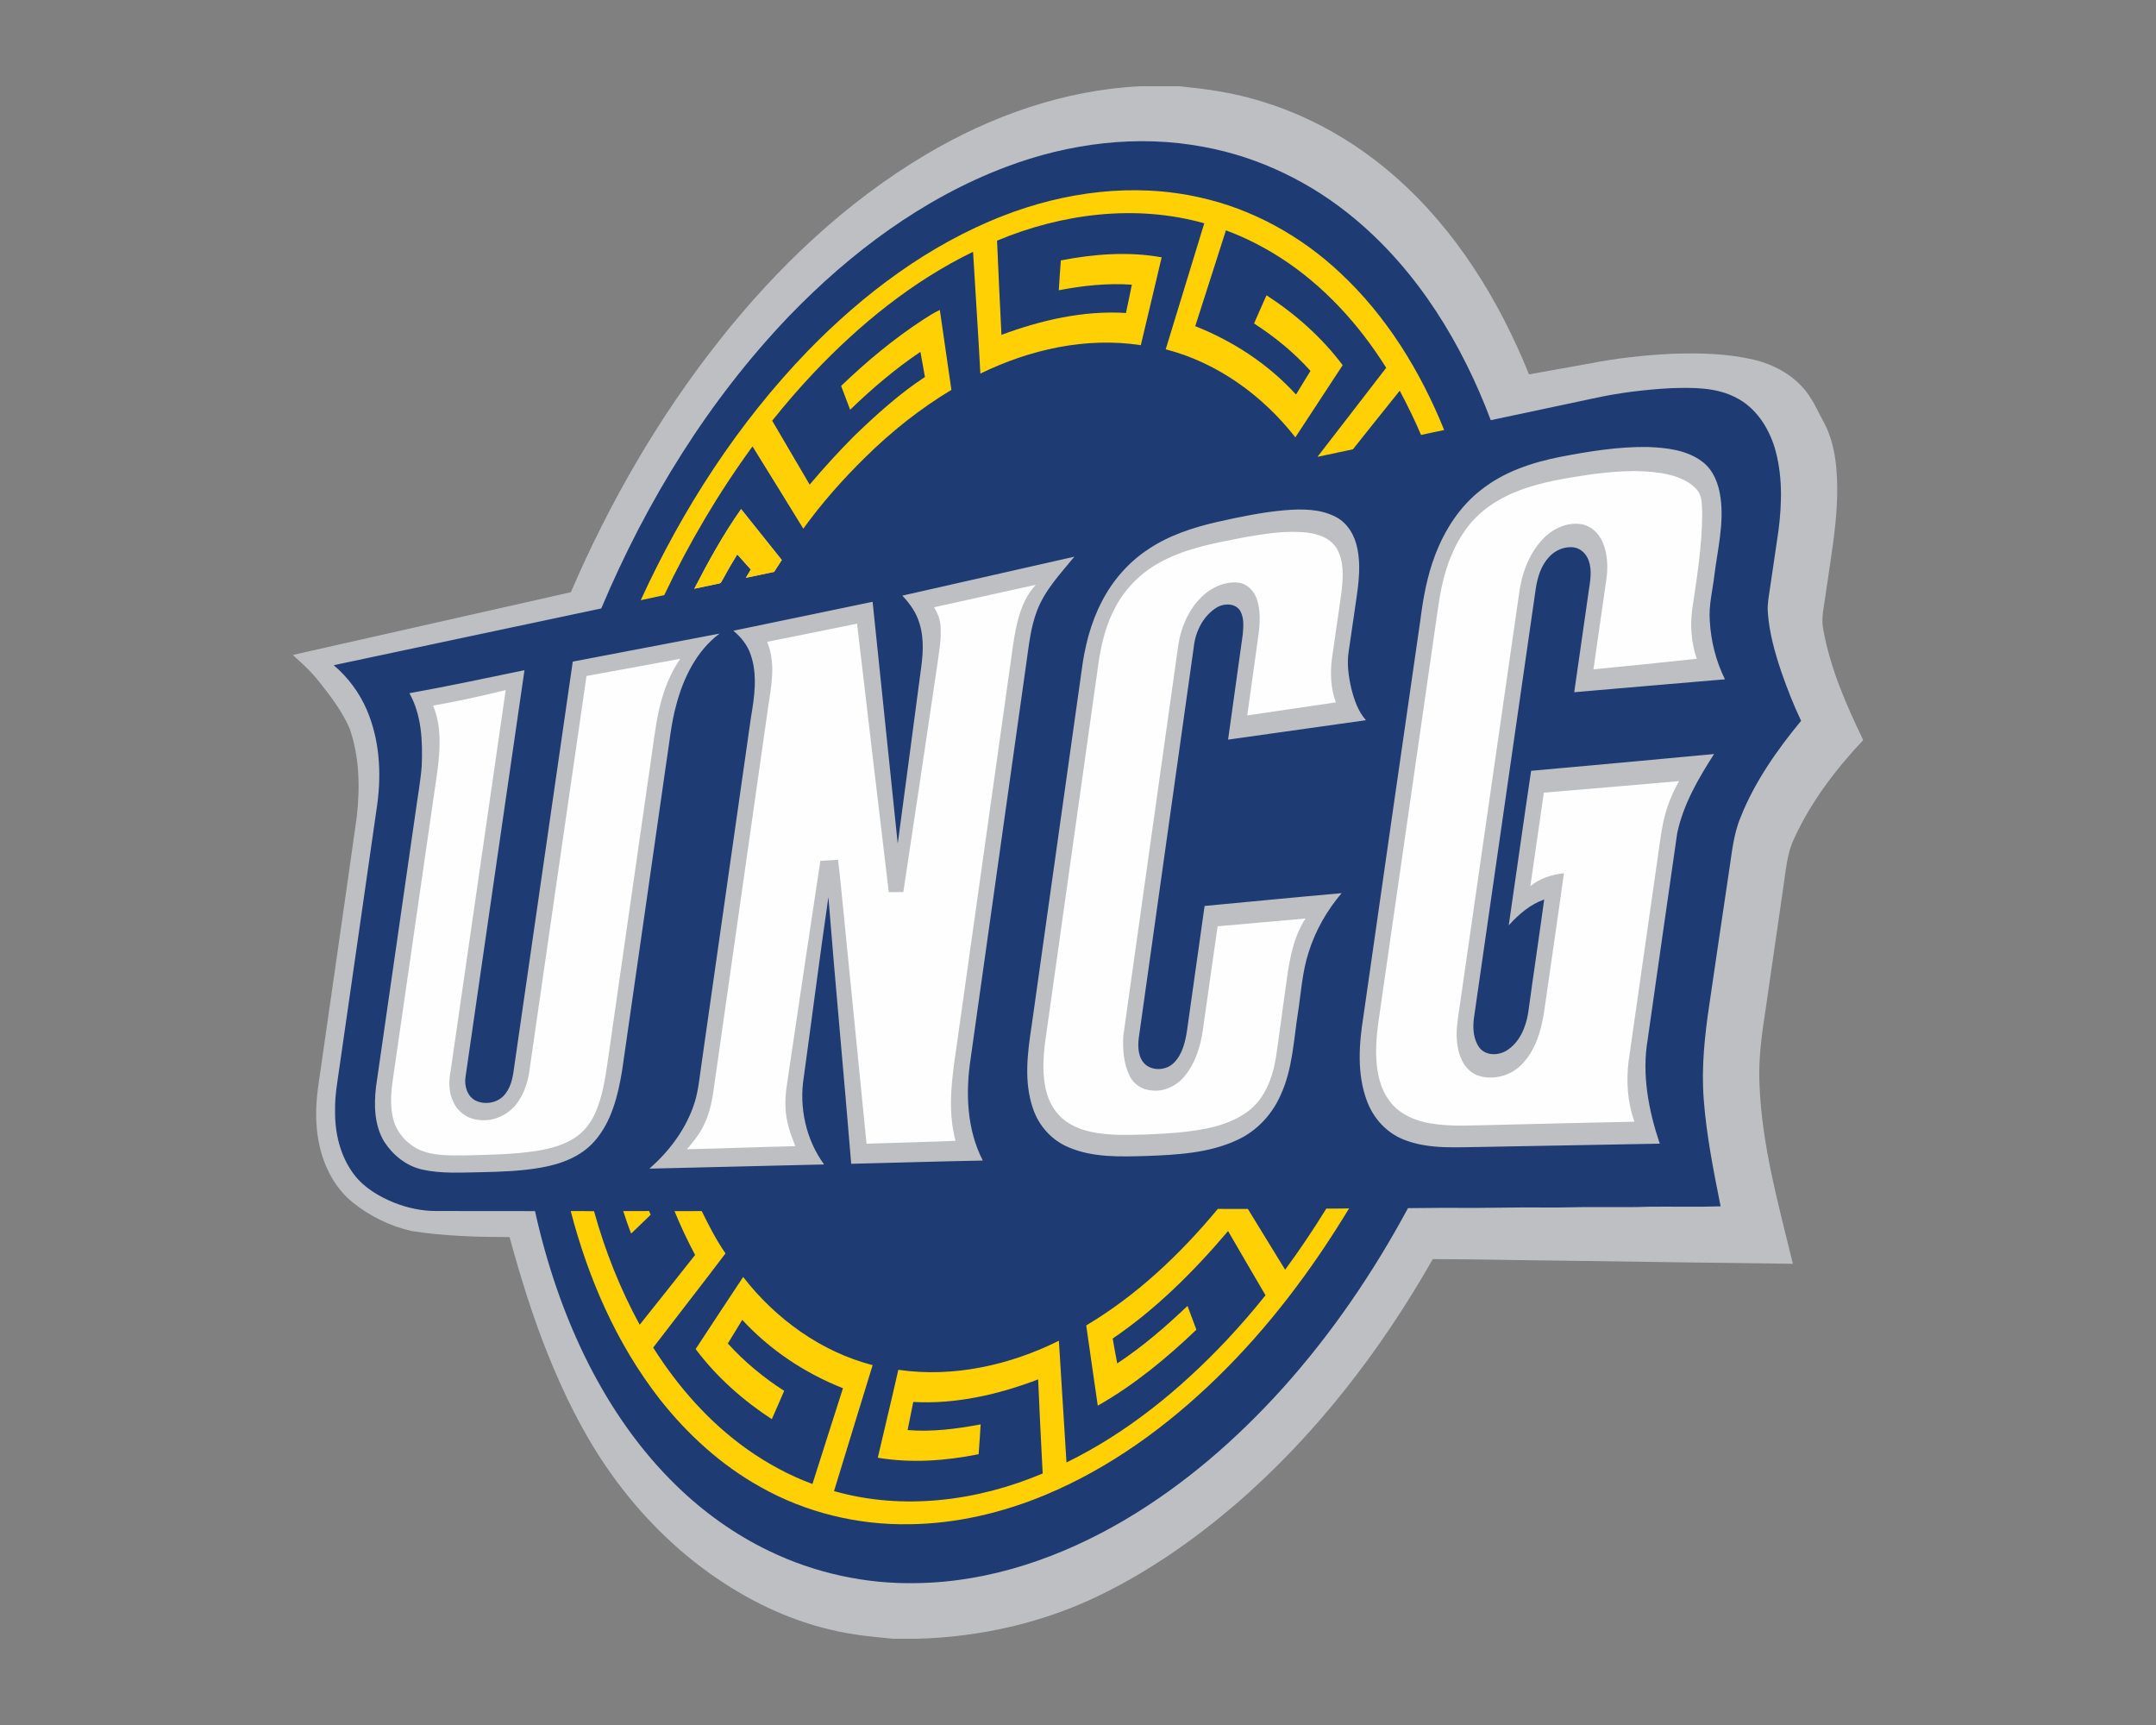 <?xml version="1.0" encoding="UTF-8"?>
<!DOCTYPE svg PUBLIC "-//W3C//DTD SVG 1.1//EN" "http://www.w3.org/Graphics/SVG/1.1/DTD/svg11.dtd">
<!-- Creator: CorelDRAW -->
<svg xmlns="http://www.w3.org/2000/svg" xml:space="preserve" width="2000px" height="1600px" version="1.1" style="shape-rendering:geometricPrecision; text-rendering:geometricPrecision; image-rendering:optimizeQuality; fill-rule:evenodd; clip-rule:evenodd"
viewBox="0 0 2000 1600"
 xmlns:xlink="http://www.w3.org/1999/xlink">
 <rect x="0" y="0" width="2000" height="1600" fill="#808080" stroke="none"/>
 <defs>
  <style type="text/css">
   <![CDATA[
    .fil2 {fill:#1F3B73}
    .fil0 {fill:#BDBFC2}
    .fil1 {fill:#FEFEFE}
    .fil3 {fill:#FFD104}
   ]]>
  </style>
 </defs>
 <g id="Capa_x0020_1">
  <g id="NC_x0020_Greensboro_x0020_Spartans.cdr">
   <path class="fil0" d="M1057.95 80l36.19 0c23.67,2.42 47.37,5.56 70.26,12.31 47.96,13.5 92.34,38.58 129.69,71.43 56.28,49.31 96.48,114.57 124.28,183.5 18.63,-3.38 37.27,-6.7 55.91,-10.02 25.5,-5.04 51.4,-7.86 77.35,-9.1 25.12,-0.87 50.56,-0.26 75.14,5.5 20.09,4.79 39.45,15.63 51.2,33.02 5.79,8.18 9.58,17.53 14.51,26.19 10.58,20.71 12.14,44.63 11.75,67.48 -0.79,30.46 -6.37,60.48 -10.65,90.58 -1.35,10.97 -4.51,22.03 -2.22,33.11 6.42,35.77 21.1,69.38 36.79,101.94l0 0.76c-25.32,26.9 -48.09,56.86 -63.58,90.56 -7.13,14.55 -7.93,30.9 -10.44,46.62 -5.37,37.24 -10.82,74.46 -16.16,111.7 -3.55,23.02 -6.88,46.25 -5.82,69.62 2.09,56.88 17.62,112.02 31.01,167 -71.18,-0.79 -142.37,-1.92 -213.55,-2.89 -40.19,-0.33 -80.35,-1.42 -120.52,-1.42 -48.62,85.52 -109.7,164.69 -184.6,228.84 -37.62,31.95 -78.44,60.49 -122.85,82.22 -52.9,26.04 -111.59,39.39 -170.42,41.05l-22.85 0c-18.98,-1.81 -38.04,-3.56 -56.61,-8.1 -41.23,-9.38 -79.8,-28.5 -114.07,-53.02 -37.43,-26.83 -69.6,-60.71 -95.53,-98.71 -22.23,-32.56 -39.56,-68.21 -54.22,-104.74 -14.11,-35.17 -25.25,-71.44 -35.25,-107.97 -30.27,-0.11 -60.69,-0.9 -90.64,-5.6 -19.9,-4.42 -38.76,-13.66 -54.67,-26.4 -17.03,-13.66 -27.36,-34.31 -31.58,-55.45 -3.43,-17.21 -3.09,-34.96 -0.64,-52.28 11.89,-83.55 24.19,-167.03 35.84,-250.6 3.04,-27.23 2.41,-55.53 -6.74,-81.59 -6.74,-15.68 -17.32,-29.32 -27.78,-42.66 -7.19,-9.32 -15.86,-17.32 -24.63,-25.09l0 -0.36c85.94,-19.23 171.78,-38.9 257.72,-58.15 35.98,-83.65 81.94,-163.21 138.6,-234.59 53.2,-67.13 116.49,-127.15 190.34,-171.09 60.43,-35.98 128.82,-60.22 199.44,-63.6z"/>
   <path class="fil1" d="M1475.44 440.05c21.62,-2.82 43.67,-4.63 65.33,-1.27 11.84,1.98 24.24,5.73 32.69,14.72 5.75,5.64 5.11,14.43 5.6,21.82 -0.08,30.11 -4.79,59.94 -9.25,89.63 -2.11,15.41 -0.89,31.32 4.19,46.06 -31.92,3.49 -63.87,6.74 -95.84,9.82 4,-27.61 7.93,-55.22 11.88,-82.84 1.77,-11.89 1.35,-24.5 -3.58,-35.61 -3.52,-7.85 -10.44,-14.53 -19.11,-16.1 -13.52,-2.43 -27.17,4.19 -36.31,13.9 -13.4,14.18 -19.96,33.53 -22.19,52.62 -18.23,126.76 -36.5,253.52 -54.75,380.29 -1.79,12.65 -4.36,25.54 -1.78,38.27 1.73,10.73 7.52,21.98 18.21,26.04 13.43,4.81 29.3,1.01 39.64,-8.68 13.39,-12.62 19.17,-31.09 21.99,-48.78 6.14,-43.34 12.65,-86.62 18.59,-129.97 -11.18,1.17 -22.36,4.71 -31.13,11.97 4.2,-28.91 8.29,-57.83 12.51,-86.74 41.82,-3.5 83.63,-6.94 125.44,-10.69 -6.91,12.14 -12.03,25.27 -14.84,38.96 -2.85,14.32 -4.36,28.87 -6.59,43.31 -8.45,59.32 -16.97,118.65 -25.44,177.99 -2.26,18.62 -0.87,37.89 5.4,55.66 -42.97,0.85 -85.92,1.95 -128.89,2.98 -19.93,0.25 -40.02,1.92 -59.79,-1.33 -12.97,-2.16 -26,-7.14 -35.15,-16.91 -9.5,-10.15 -13.86,-24.03 -15.1,-37.64 -1.78,-16.88 0.56,-33.8 3.07,-50.47 17.92,-124.44 35.84,-248.89 53.77,-373.33 3.53,-25.82 10.49,-52.1 26.22,-73.33 11.6,-16.02 28.6,-27.44 46.85,-34.59 21.84,-8.73 45.26,-12.22 68.36,-15.76zm-931.38 186.96l0 0c29.01,-5.19 57.97,-10.65 86.96,-15.95 -6.74,10.03 -12.04,21 -15.66,32.54 -6.05,18.54 -8.07,38.04 -10.91,57.24 -13.57,94.66 -27.21,189.31 -40.76,283.98 -2.39,16.24 -4.85,32.77 -11.67,47.84 -4.17,9.22 -10.65,17.51 -19.23,22.98 -10.22,6.59 -22.2,9.67 -34.06,11.7 -22.42,3.61 -45.18,3.72 -67.83,4.36 -14.16,-0.02 -29.03,0.56 -42.22,-5.42 -11.58,-5.59 -21.09,-16.21 -24.02,-28.87 -2.69,-10.96 -2.12,-22.44 -0.61,-33.53 13.94,-96.59 27.93,-193.18 41.85,-289.76 2.49,-19.81 3.75,-40.85 -4.18,-59.67 22.65,-3.9 45.09,-8.88 67.39,-14.37 -16.95,117.6 -34.01,235.18 -51.02,352.78 -1.82,9.42 -2.07,19.5 2.09,28.37 3.83,9.39 12.85,16.29 22.96,17.4 14.96,2.47 30.4,-5.28 38.28,-18.02 6.56,-9.83 9.21,-21.56 10.49,-33.14 17.43,-120.14 34.61,-240.33 52.15,-360.46zm322.44 -63.75l0 0c31.46,-6.88 62.89,-13.91 94.33,-20.84 -13.97,15.17 -18.08,36.07 -21.04,55.79 -17.45,123.81 -34.87,247.64 -52.31,371.47 -4.26,29.18 -8.94,59.48 -1.08,88.49 -27.53,0.95 -55.06,1.98 -82.58,2.65 -6.74,-69.42 -13.86,-138.8 -20.7,-208.21 -1.97,-18.38 -3.39,-36.81 -5.72,-55.14 -5.46,0.41 -10.93,0.71 -16.39,0.97 -9.82,64.78 -19.49,129.6 -29.07,194.42 -1.52,11.27 -3.91,22.53 -3.3,33.97 0.31,12.63 4.46,24.72 9.14,36.32 -33.51,0.67 -67,2.12 -100.51,2.82 5.39,-6.39 10.8,-12.87 14.62,-20.35 5.8,-10.86 8.5,-23.05 10.14,-35.15 16.74,-117.62 33.49,-235.25 50.28,-352.85 2.96,-20.5 7.85,-42.46 -0.76,-62.28 27.86,-5.48 55.66,-11.28 83.49,-16.87 9.76,83.02 19.47,166.04 29.42,249.03 4.49,0.05 8.99,0.04 13.49,-0.03 10.55,-69.77 21.03,-139.56 31.31,-209.39 1.7,-13.09 4.52,-26.3 3.01,-39.54 -0.55,-5.52 -3.04,-10.56 -5.77,-15.28zm289.79 -65.25l0 0c18.44,-3.14 37.21,-6.06 55.93,-4.06 10.75,1.3 22.54,5.36 28.11,15.37 6.37,11.51 5.65,25.3 4.32,37.95 -2.83,21.31 -6.19,42.56 -9.12,63.86 -1.76,13.5 -1.04,27.48 3.67,40.35 -27.4,3.98 -54.79,8.04 -82.19,12.1 3.01,-21.98 6.17,-43.95 9.19,-65.93 2.03,-13.59 4.15,-27.9 -0.08,-41.28 -2.46,-8.13 -9.31,-15.3 -18.07,-16.03 -11.37,-0.97 -22.68,3.84 -31.14,11.25 -14.34,12.55 -22.02,31.28 -24.32,49.92 -16.83,119.63 -33.73,239.24 -50.5,358.87 -0.83,12.64 0.17,25.99 5.76,37.55 3.72,7.62 11.53,12.8 19.98,13.45 11.84,1.67 23.68,-4.18 31.09,-13.23 9.8,-11.85 14.54,-27.02 16.8,-42.01 4.64,-32.31 9.06,-64.66 13.8,-96.96 27.17,-2.45 54.34,-4.83 81.52,-7.21 -13.08,20.08 -15.68,44.52 -18.95,67.69 -2.87,20.33 -5.43,40.7 -8.46,61.01 -3.06,18.81 -10.16,38.45 -26.01,50.23 -18.77,13.82 -42.67,17.42 -65.3,19.66 -18.49,1.49 -37.06,2.31 -55.6,2.01 -16.38,-0.61 -33.75,-2.63 -47.53,-12.27 -10.02,-6.86 -16.39,-18.02 -19.02,-29.72 -3.21,-13.98 -2.54,-28.52 -0.85,-42.64 16.12,-114.42 32.21,-228.81 48.33,-343.22 2.59,-20.9 6.6,-42.09 16.68,-60.81 10.42,-20.41 28.23,-36.56 49,-46.01 22.96,-10.83 48.25,-15.04 72.96,-19.89z"/>
   <path class="fil2" d="M933.37 154.77c58.15,-21.98 122.23,-30.21 183.59,-18.45 51.59,9.48 100.13,33.31 140.21,66.96 58.39,48.84 99.12,115.77 125.73,186.46 31.41,-6.74 62.85,-13.32 94.26,-20.02 24.02,-5.35 48.51,-8.36 73.07,-9.68 20.25,-0.63 41.72,-0.9 60.17,8.77 18.08,9.09 29.91,27.2 35.77,46.11 7.48,24.92 6.92,51.44 3.66,77 -2.58,18.07 -5.32,36.12 -7.98,54.19 -1.02,7.19 -2.52,14.4 -1.93,21.71 1.25,18.99 6.52,37.41 12.54,55.39 5.35,15.4 11.31,30.64 18.32,45.38 -22.44,27.21 -43.05,56.58 -56.16,89.53 -6.94,16.72 -8.24,34.91 -11.07,52.61 -5.92,39.81 -11.86,79.62 -17.65,119.45 -4.49,29.71 -7.78,59.82 -5.42,89.9 2.53,33.32 9.13,66.13 15.64,98.85 -22.06,0.71 -44.17,0.1 -66.24,0.34 -15.41,0.68 -30.82,0.21 -46.23,0.34 -17.21,-0.23 -34.4,0.63 -51.6,0.37 -26.7,-0.27 -53.38,0.61 -80.09,0.37 -15.29,-0.18 -30.55,0.24 -45.84,0.25 -32.22,59.79 -70.74,116.37 -116.19,166.94 -42.68,47.38 -91.45,89.74 -146.5,122.23 -58.35,34.41 -124.7,57.67 -192.92,58.62 -47.23,1.09 -94.66,-9.29 -137.18,-29.86 -31.76,-15.27 -60.76,-36.07 -85.96,-60.64 -33.48,-32.51 -60.35,-71.38 -81.45,-112.88 -22.64,-44.8 -38.78,-92.72 -49.62,-141.67 -30.47,-0.09 -60.94,0.08 -91.42,-0.09 -13.58,0.11 -27.02,-2.86 -39.6,-7.86 -13.92,-5.71 -27.42,-13.67 -36.7,-25.79 -13,-16.99 -18.11,-38.85 -17.74,-59.96 -0.25,-13.22 2.2,-26.23 3.99,-39.26 11.71,-81.52 23.53,-163.05 35.17,-244.58 3.93,-29.3 2.03,-60.09 -9.78,-87.48 -6.83,-15.92 -17.44,-30.09 -30.62,-41.31 82.69,-17.71 165.46,-35.02 248.17,-52.64 41.91,-99.54 99.52,-193.16 174.39,-271.35 56.81,-58.87 124.21,-109.22 201.21,-138.25zm513.51 269.09l0 0c-25.87,5.16 -51.8,13.76 -72.71,30.35 -19.89,15.3 -33.88,37.15 -42.78,60.4 -7.51,19.53 -11.25,40.24 -13.86,60.94 -17.68,122.41 -35.29,244.84 -52.79,367.28 -4.13,25.8 -6.06,53.23 3.23,78.17 5.87,16.14 18.37,29.93 34.54,36.15 23.43,9.26 49.15,6.79 73.78,6.63 54.46,-1.1 108.92,-1.84 163.38,-3 -10.4,-30.8 -16.75,-64.02 -11.24,-96.44 9.17,-63.83 18.16,-127.69 27.41,-191.51 5.64,-26.69 19.59,-50.71 34.21,-73.43 -56.57,5.25 -113.14,10.55 -169.72,15.56 -7.14,47.74 -13.75,95.55 -20.76,143.32 9.12,-10.15 19.85,-19.37 32.89,-23.96 -4.78,35.03 -10.08,70 -14.83,105.03 -2.14,13.62 -8.14,27.83 -20.34,35.27 -7.55,4.52 -18.75,4.67 -24.67,-2.55 -5.9,-7.72 -6.57,-18.1 -5.39,-27.4 19.18,-133.03 38.32,-266.05 57.47,-399.07 1.62,-10.34 4.88,-20.94 12.08,-28.79 5.86,-6.54 14.94,-10.43 23.74,-8.99 6.39,1.14 11.41,6.48 13.35,12.52 3.08,9.12 1.23,18.87 -0.14,28.12 -4.43,31.21 -8.95,62.41 -13.41,93.61 46.62,-3.99 93.21,-8.08 139.83,-11.98 -8.38,-16.86 -13.06,-35.52 -14.08,-54.31 -1.1,-14.21 2.63,-28.13 4.26,-42.17 2.96,-23.86 9.06,-47.83 5.72,-72.01 -1.68,-12.67 -6.63,-25.87 -17.28,-33.66 -14.37,-10.68 -32.94,-12.65 -50.29,-13.34 -27.47,-0.4 -54.72,4.09 -81.6,9.26zm-802.85 122.23l0 0c7.71,-1.59 15.42,-3.18 23.1,-4.88 1.72,-0.14 2.16,-1.99 3,-3.17 4.36,-8.07 8.93,-16.01 13.8,-23.79 4.22,4.65 8.36,9.34 12.53,14.01 -1.55,2.54 -3.07,5.11 -4.58,7.68 8.76,-1.74 17.48,-3.67 26.23,-5.48 2.38,-3.68 4.76,-7.35 7.13,-11.03 -12.58,-15.76 -25.18,-31.49 -37.77,-47.25 -16.47,23.4 -30.33,48.51 -43.44,73.91zm485.18 -61.98l0 0c-22.43,5.14 -44.81,12.39 -64.03,25.35 -18.42,12.08 -33.28,29.25 -43.26,48.82 -10.26,19.84 -15.77,41.78 -18.57,63.83 -15.4,109.67 -30.86,219.32 -46.31,328.99 -3.89,25.37 -7.39,52.08 1.13,76.92 5.15,15.75 17,29.18 32.27,35.77 23.01,10.18 48.83,9.08 73.42,8.41 28.27,-1.09 57.6,-2.59 83.66,-14.73 18.32,-8.3 32.78,-23.92 40.69,-42.31 10.78,-23.64 11.81,-49.97 15.74,-75.25 2.95,-18.85 4.02,-38.14 9.92,-56.42 6.29,-20.21 16.96,-38.95 30.67,-55.04 -42.38,3.72 -84.73,7.92 -127.1,11.86 -5.38,38.59 -10.95,77.15 -16.33,115.74 -1.64,10.5 -4.25,21.76 -11.98,29.57 -6.75,7.03 -18.99,8.1 -26.56,1.82 -6.75,-6.06 -7.25,-16.11 -6.21,-24.5 16.97,-120.92 34.09,-241.81 51.03,-362.73 1.52,-14.77 9.09,-29.69 22.24,-37.27 6.54,-3.53 16.73,-3.32 20.89,3.74 3.65,6.53 2.93,14.41 2.34,21.59 -4.5,32.6 -9.13,65.18 -13.63,97.77 42.63,-6.04 85.27,-12.01 127.92,-18.02 -7.34,-8.16 -10.9,-18.84 -13.57,-29.27 -2.58,-11.26 -4.31,-22.99 -2.48,-34.5 1.7,-11.7 3.4,-23.4 5.13,-35.1 2.68,-19.79 7,-39.98 3,-59.91 -2.22,-12.09 -8.87,-24 -20.1,-29.8 -14.57,-7.58 -31.68,-7.53 -47.65,-6.14 -21.02,1.86 -41.71,6.22 -62.27,10.81zm-292.19 68.36l0 0c7.12,7.42 13.18,16.11 16.03,26.1 4.61,14.94 2.95,30.78 0.74,45.98 -7.04,52.68 -13.86,105.39 -21.02,158.05 -7.82,-74.8 -15.61,-149.61 -23.31,-224.42 -43.07,8.87 -86.08,18.04 -129.17,26.84 7.22,5.99 13.29,13.56 16.21,22.59 6.34,18.65 3.33,38.72 0.13,57.68 -15.2,106.44 -30.34,212.89 -45.56,319.33 -2.21,14.25 -3.1,28.91 -8.25,42.53 -8.04,22.15 -22.78,41.34 -40.37,56.8 54,-1.33 108,-2.52 162,-3.88 -16.84,-23 -23.34,-53 -18.83,-81.02 7.69,-55.63 14.74,-111.36 22.83,-166.94 6.58,82.48 14.42,164.87 21.15,247.35 40.7,-0.96 81.4,-2.26 122.1,-3.02 -14.89,-28.84 -16.09,-62.76 -11.34,-94.29 17.23,-122.24 34.42,-244.48 51.64,-366.7 2.42,-16.51 3.96,-33.39 10.02,-49.07 7.32,-19.22 21.77,-34.36 34.58,-50.03 -53.21,11.97 -106.39,24.07 -159.58,36.12zm-305.7 61.19l0 0c-18.03,124.54 -36.01,249.09 -54,373.63 -1.26,9.45 -2.42,19.58 -8.59,27.3 -6.16,8.32 -18.49,10.65 -27.63,6.22 -7.84,-4.08 -10.62,-14.03 -9.21,-22.27 18.29,-125.63 36.27,-251.29 54.64,-376.91 -35.54,7.32 -71.02,14.96 -106.74,21.34 11.43,20.41 12.32,44.62 11.43,67.42 -1.13,14.46 -3.79,28.75 -5.74,43.11 -12.17,84.84 -24.51,169.65 -36.67,254.49 -2,17.18 -1.59,35.86 7.66,51.06 8.05,12.4 20.46,22.44 35.07,25.73 17.77,3.99 36.13,2.77 54.18,2.49 18.84,-0.41 37.78,-1 56.38,-4.32 18.11,-3.17 36.54,-9.99 49.05,-24.04 16.13,-18.1 22.08,-42.56 25.94,-65.87 13.8,-95.6 27.47,-191.21 41.16,-286.82 2.73,-17.28 4.29,-34.8 8.91,-51.73 6.58,-25.46 18.87,-50.7 40.33,-66.82 -45.38,8.67 -90.8,17.25 -136.17,25.99z"/>
   <path class="fil3" d="M930.2 200.27c57.64,-22.51 121.88,-30.91 182.68,-17.16 48.69,10.68 93.73,35.67 130.02,69.68 43.27,40.18 74.76,91.63 96.78,146.09 -7.18,1.44 -14.31,3 -21.45,4.55 -5.95,-13.98 -12.64,-27.63 -19.78,-41.03 -14.59,18.02 -28.92,36.25 -43.41,54.34 -10.96,2.35 -21.92,4.65 -32.89,7 21.17,-27.61 42.61,-54.99 63.77,-82.6 -25.28,-40.34 -58.16,-76.47 -98.38,-102.29 -15.83,-10.12 -32.7,-18.67 -50.32,-25.19 -9.58,29.59 -18.83,59.29 -28.46,88.86 35.27,13.95 67.9,35.32 93.48,63.44 4.48,-7.31 8.87,-14.66 13.42,-21.92 -15.26,-17.05 -33.13,-31.63 -52.34,-44.02 3.84,-8.71 7.59,-17.48 11.56,-26.14 26.91,17.46 51.36,39.1 70.64,64.83 -14.56,22.36 -29.33,44.59 -43.89,66.95 -30.26,-38.72 -72.34,-69.34 -120.27,-81.66 11.93,-38.96 23.84,-77.92 35.77,-116.89 -63.44,-17.86 -132.02,-9.11 -192.23,16.1 1.21,29.14 2.63,58.27 4.11,87.39 36.77,-13.66 76.02,-22.75 115.47,-20.3 1.95,-8.71 3.64,-17.49 5.47,-26.24 -22.7,-1.63 -45.47,0.9 -67.75,5.15 0.45,-9.24 1.29,-18.45 1.88,-27.67 30.7,-5.97 62.58,-8.42 93.53,-2.88 -6.45,27.17 -12.81,54.36 -19.36,81.51 -50.78,-7.8 -103.07,4.02 -148.81,26.35 -2.02,-37.67 -4.56,-75.3 -6.78,-112.96 -56.03,27.17 -105.08,67.15 -147.76,112.16 -13.49,14.26 -26.31,29.17 -38.58,44.5 11.51,19.81 23.26,39.47 34.76,59.28 13.09,-15.49 26.75,-30.47 41.03,-44.85 20.62,-19.83 41.91,-39.24 65.9,-54.98 -1.28,-7.78 -2.83,-15.54 -4.2,-23.31 -23.38,15.77 -44.94,34.11 -65.19,53.7 -2.81,-7.36 -5.57,-14.75 -8.34,-22.13 23.62,-22.62 48.83,-43.71 76.29,-61.56 4.94,-3.18 9.88,-6.44 15.26,-8.89 3.5,24.73 7.24,49.42 10.73,74.15 -29.18,17.52 -55.97,38.89 -80.17,62.8 -20.78,20.41 -40.17,42.29 -57.2,65.93 -15.71,-25.44 -31.32,-50.94 -47.13,-76.31 -31.58,43.24 -58.89,89.58 -81.86,137.94 -7.27,1.58 -14.56,3.06 -21.82,4.7 38.83,-84.71 90.19,-164.21 155.09,-231.32 51.36,-52.76 111.76,-98.16 180.73,-125.1zm-352.08 923.05l0 0c7.99,-0.03 15.99,0.06 23.99,-0.05 0.49,1.14 0.99,2.28 1.5,3.45 -6.12,5.74 -11.97,11.75 -18.14,17.43 -2.7,-6.85 -5.04,-13.83 -7.35,-20.83zm652.24 -2.32l0 0c-12,19.4 -24.67,38.38 -38.22,56.71 -11.49,-18.81 -22.99,-37.61 -34.56,-56.37 -9.29,-0.02 -18.57,0.07 -27.85,-0.06 -34.85,41.93 -75.04,80.13 -122.1,108.09 3.59,24.8 7.05,49.62 10.71,74.43 33.62,-19.04 63.62,-43.87 91.49,-70.45 -2.69,-7.38 -5.44,-14.73 -8.26,-22.05 -20.35,19.36 -41.7,37.84 -65.19,53.32 -1.44,-7.68 -2.89,-15.35 -4.22,-23.06 40.51,-27.55 75.45,-62.49 107.07,-99.7 11.44,19.93 23.19,39.67 34.71,59.56 -11.52,14.44 -23.65,28.39 -36.28,41.88 -42.85,45.36 -92.04,85.71 -148.34,113.17 -2.31,-37.63 -4.74,-75.25 -7.06,-112.87 -45.67,22.73 -98.07,34.34 -148.96,26.94 -6.07,27.25 -12.77,54.35 -19.03,81.56 31,5.18 62.84,2.89 93.53,-3.27 0.77,-9.22 1.32,-18.45 1.9,-27.67 -22.29,4.18 -45.09,7.16 -67.77,5.28 1.75,-8.69 3.57,-17.37 5.24,-26.08 39.57,2.21 79.04,-6.89 115.85,-20.92 1.18,29.1 2.75,58.17 4.21,87.25 -60.53,25.68 -129.71,34.52 -193.55,16.35 11.94,-38.95 23.78,-77.91 35.82,-116.83 -47.87,-12.34 -90.01,-42.96 -120.12,-81.77 -14.85,22.18 -29.34,44.6 -44.08,66.85 19.32,25.76 43.74,47.48 70.67,65.03 3.76,-8.79 7.81,-17.45 11.46,-26.28 -19.21,-12.3 -36.92,-26.98 -52.25,-43.91 4.42,-7.34 9,-14.59 13.36,-21.95 25.7,27.95 58.16,49.5 93.44,63.44 -9.38,29.63 -19,59.19 -28.32,88.83 -21.41,-7.91 -41.65,-18.88 -60.29,-32.03 -35.32,-25 -64.39,-58.04 -87.46,-94.49 22.3,-29.15 44.94,-58.06 67.1,-87.34 -8.57,-12.37 -15.4,-25.81 -22.05,-39.27 -8.42,0.02 -16.84,-0.03 -25.27,0.02 5.67,13.88 12.07,27.44 19.12,40.67 -17.1,21.6 -34.17,43.23 -51.41,64.72 -18.17,-33.29 -32.23,-68.77 -42.34,-105.3 -7.2,-0.2 -14.42,-0.09 -21.62,-0.11 16.25,62.61 42.66,123.32 82.64,174.53 25.76,32.68 57.15,61.33 93.67,81.56 41.83,23.56 90.05,35.25 138.01,34.36 43.25,-0.48 86.1,-10.6 125.95,-27.19 59.75,-24.9 112.95,-63.63 159.17,-108.64 47.79,-46.48 88.15,-100.17 122.59,-157.15 -7.04,0.34 -14.09,0.11 -21.11,0.21zm-586.33 -574.91l0 0c7.71,-1.59 15.42,-3.18 23.1,-4.88 1.72,-0.14 2.16,-1.99 3,-3.17 4.36,-8.07 8.93,-16.01 13.8,-23.79 4.22,4.65 8.36,9.34 12.53,14.01 -1.55,2.54 -3.07,5.11 -4.58,7.68 8.76,-1.74 17.48,-3.67 26.23,-5.48 2.38,-3.68 4.76,-7.35 7.13,-11.03 -12.58,-15.76 -25.18,-31.49 -37.77,-47.25 -16.47,23.4 -30.33,48.51 -43.44,73.91z"/>
  </g>
 </g>
</svg>
